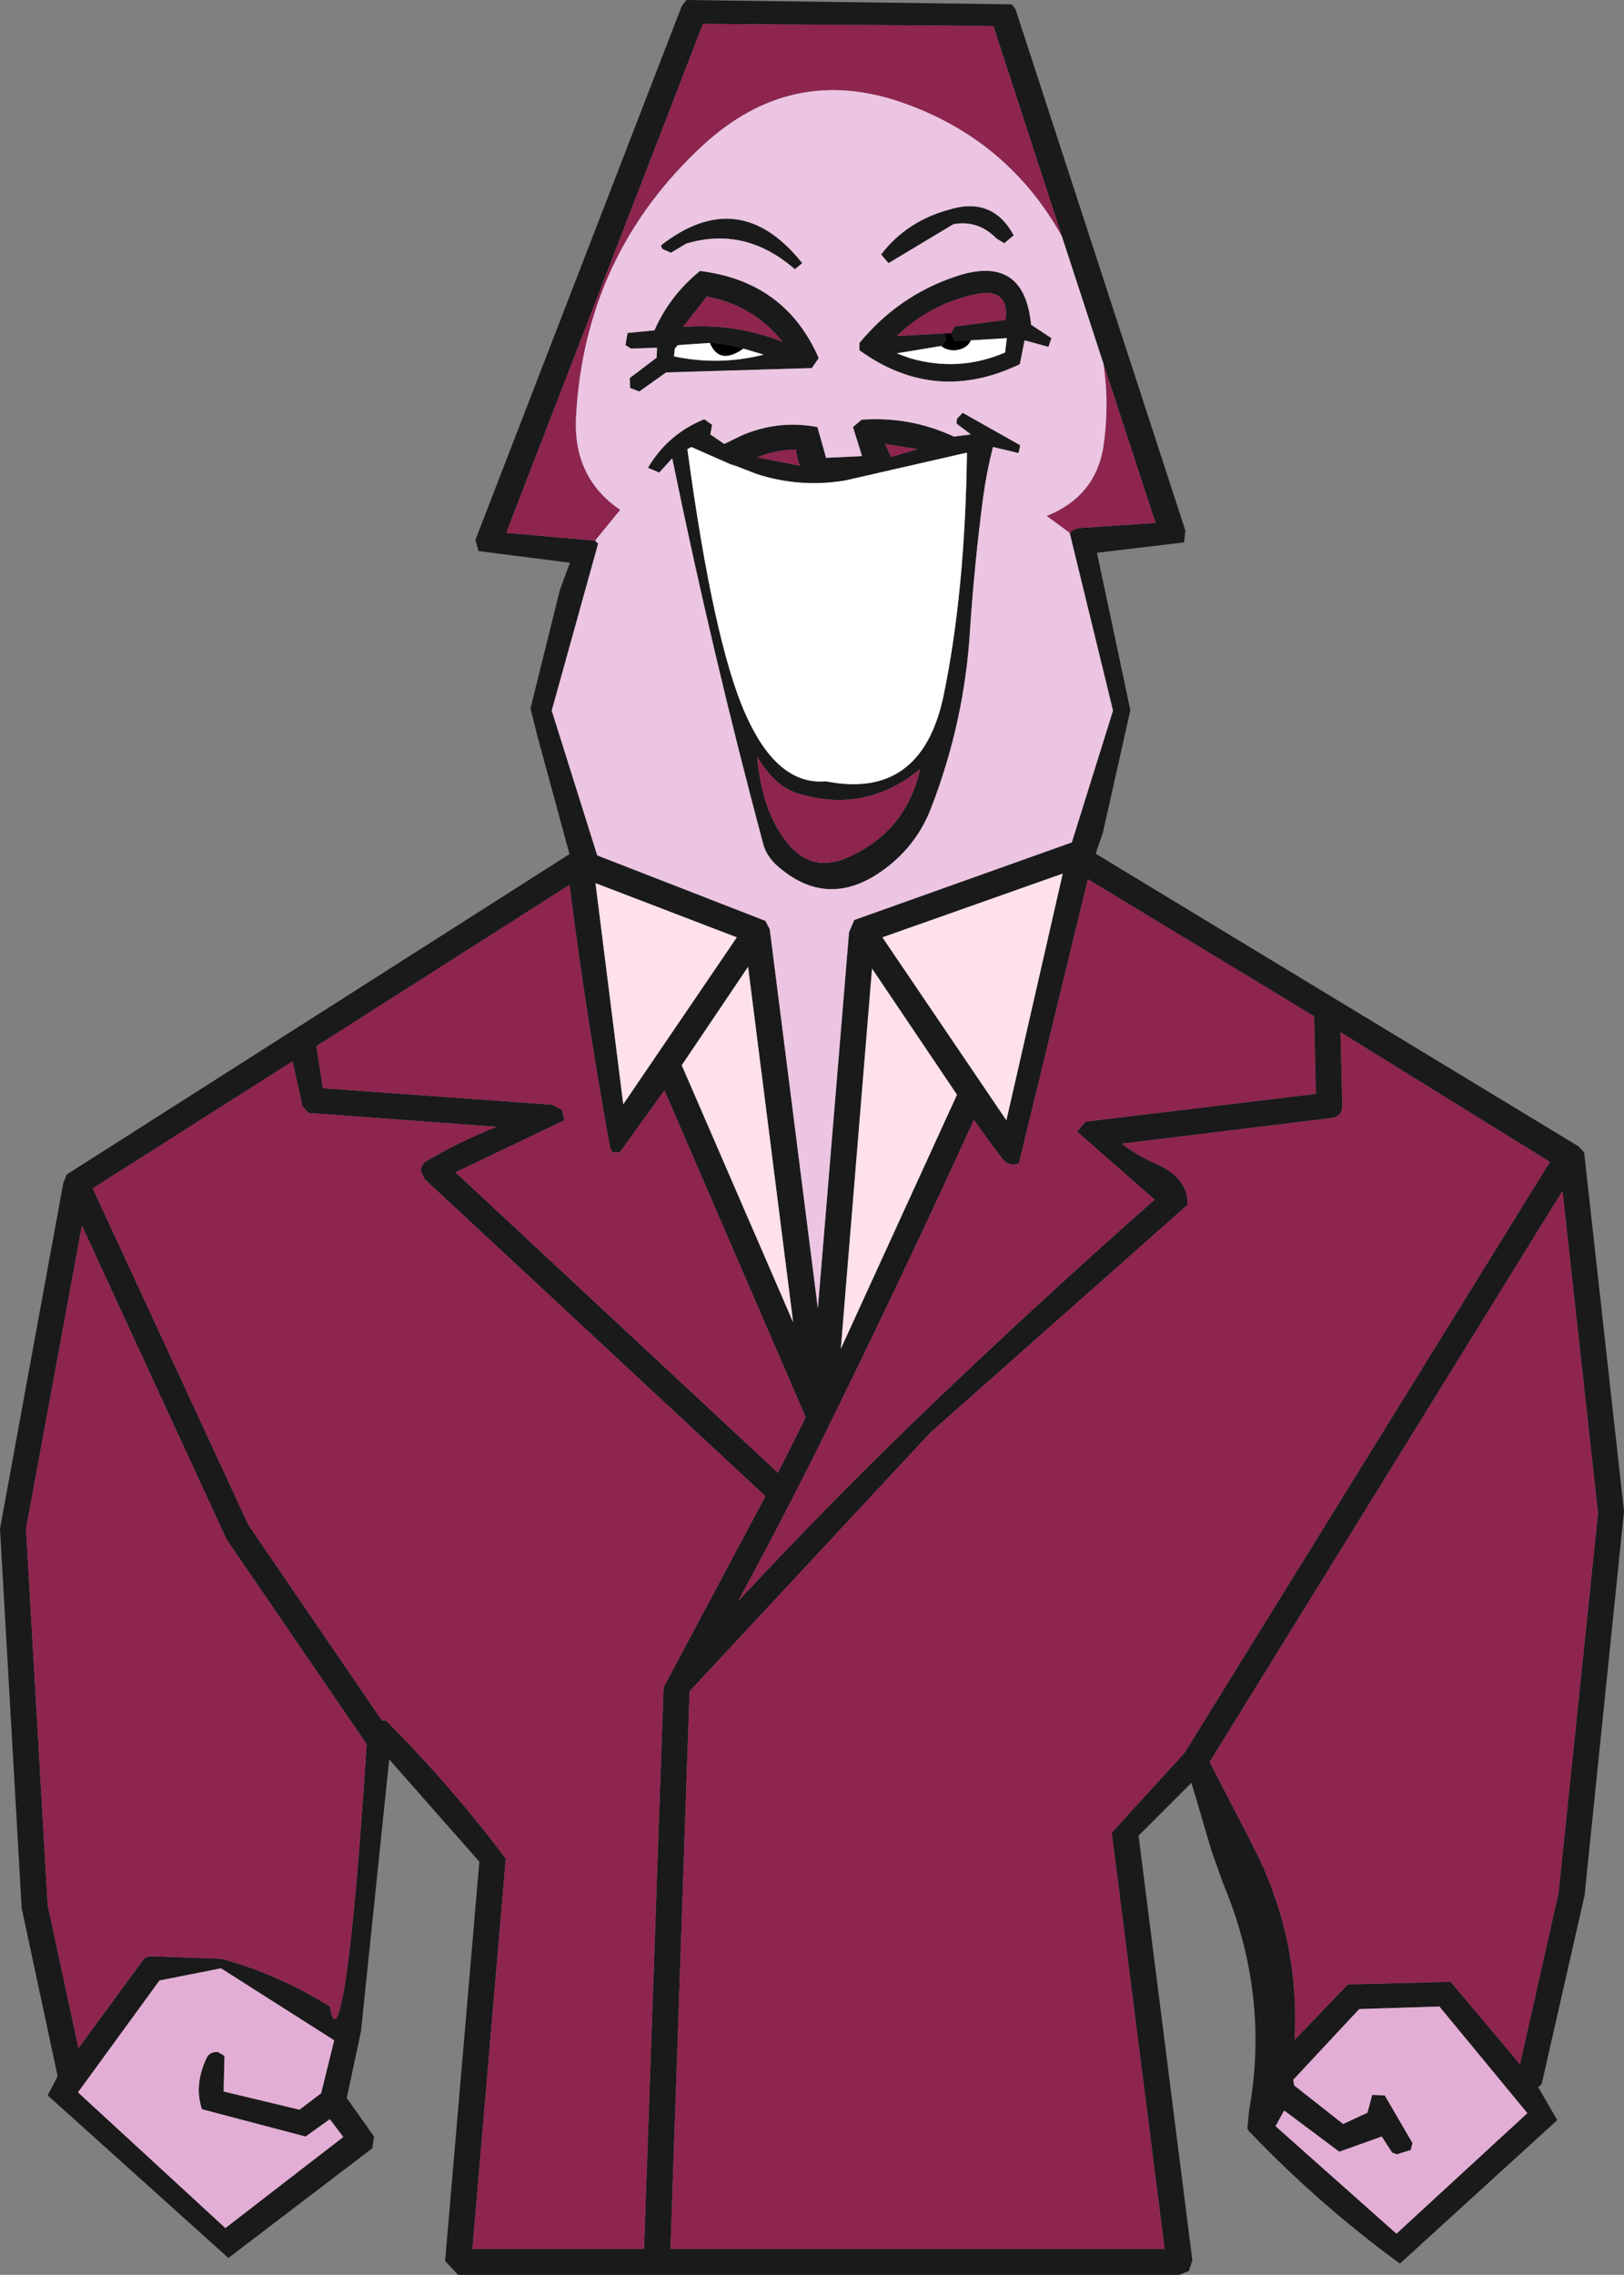 <?xml version="1.0" encoding="UTF-8" standalone="no"?>
<svg xmlns:xlink="http://www.w3.org/1999/xlink" height="262.35px" width="187.35px" xmlns="http://www.w3.org/2000/svg">
  <rect width="100%" height="100%" fill="#808080" stroke="none"/>
  <g transform="matrix(1.0, 0.0, 0.0, 1.0, 0.0, 0.0)">
    <path d="M182.75 132.9 L187.35 174.3 182.8 218.6 177.85 240.35 177.45 240.7 179.65 244.5 161.5 261.05 Q152.2 254.25 144.25 245.95 L144.05 245.75 143.9 245.45 144.1 243.4 Q146.5 230.05 141.1 217.2 L139.75 213.4 137.45 205.6 131.35 211.7 137.55 260.65 137.15 261.9 136.05 262.35 52.85 262.35 51.35 260.75 55.3 214.7 44.9 202.9 41.65 234.2 41.5 234.95 40.0 241.95 43.15 246.4 42.95 247.75 26.35 260.4 5.5 241.65 6.65 239.45 2.5 220.05 0.0 176.3 7.3 136.45 7.7 135.45 65.7 98.5 62.0 84.9 61.2 81.7 64.6 68.0 65.75 64.9 55.2 63.55 54.85 62.25 78.65 0.7 79.2 0.0 116.7 0.5 117.15 1.05 136.75 61.2 136.6 62.55 126.55 63.75 130.4 81.9 127.25 95.95 126.4 98.45 182.1 132.2 182.75 132.9 M180.25 137.35 L139.55 203.2 144.1 212.0 145.25 214.3 Q149.95 224.25 149.35 235.25 L155.5 228.85 167.35 228.55 175.35 238.05 179.8 218.3 184.35 174.5 180.25 137.35 M127.3 41.95 L122.5 27.25 114.6 3.0 81.1 2.75 58.4 61.45 68.65 62.35 69.0 62.7 63.65 81.95 68.9 98.65 88.3 106.2 88.8 107.15 94.35 150.9 97.95 107.5 98.55 106.1 123.65 97.15 128.4 81.95 123.4 61.45 Q124.0 60.95 124.5 60.9 L133.3 60.3 127.3 41.95 M91.7 31.05 Q85.95 26.05 79.15 28.1 L77.4 29.15 76.4 28.7 76.25 28.3 Q85.3 21.25 92.55 30.35 L91.7 31.05 M81.55 34.2 L78.8 37.7 Q84.7 37.25 90.25 39.4 87.35 35.75 82.85 34.5 L81.55 34.2 M81.9 39.55 L78.2 39.8 77.85 40.2 77.75 41.1 Q82.95 42.2 88.1 40.9 L85.75 40.2 Q83.85 39.6 81.9 39.55 M82.15 49.0 L81.95 50.1 83.55 51.2 85.6 50.2 Q89.85 48.4 94.3 49.25 L95.3 52.8 99.45 52.6 98.4 49.25 99.4 48.4 Q105.0 48.0 110.05 50.35 L112.0 50.1 110.35 48.85 110.4 48.3 111.05 47.6 117.7 51.35 117.5 52.25 114.55 51.55 Q113.8 54.5 113.4 57.5 112.4 65.15 111.9 72.75 111.25 83.35 107.35 93.35 105.7 97.55 101.95 100.3 95.45 105.05 89.55 99.75 88.4 98.65 88.05 97.35 82.15 75.3 77.55 52.85 L76.05 54.5 74.75 53.95 Q77.05 50.05 81.25 48.35 L82.15 49.0 M99.15 39.55 Q103.65 34.1 110.2 31.9 118.15 29.2 118.95 37.45 L121.3 39.0 120.95 40.0 118.2 39.25 117.65 42.0 Q107.9 46.7 99.15 40.4 L99.15 39.55 M93.65 42.45 L76.85 42.95 73.75 45.15 72.7 44.75 72.65 43.6 75.75 41.25 75.8 40.1 72.8 40.2 72.15 39.8 72.4 38.4 75.5 38.1 Q77.25 34.1 80.75 31.25 90.6 32.45 94.45 41.3 L93.65 42.45 M109.7 38.45 L110.15 37.65 116.0 36.9 Q116.45 33.55 113.3 33.8 107.65 34.75 103.45 38.75 L108.95 38.45 109.1 39.25 108.6 39.9 103.45 40.75 104.95 41.3 Q110.6 42.95 115.95 40.65 L116.15 39.0 112.0 39.25 110.15 39.3 109.7 38.45 M114.95 27.5 Q112.85 25.35 110.0 25.85 L102.5 30.35 101.65 29.35 Q104.55 25.55 109.4 24.2 114.5 22.6 116.95 27.15 L115.85 28.05 114.95 27.5 M102.8 52.7 L105.85 51.8 102.1 51.2 102.8 52.7 M91.85 51.85 Q89.6 51.85 87.35 52.75 L92.3 53.7 Q91.9 52.9 91.85 51.85 M84.3 53.5 L85.2 53.95 79.75 51.55 79.3 51.8 Q82.3 74.05 86.0 82.35 89.65 90.6 95.25 90.1 106.3 92.3 108.85 80.25 111.35 68.15 111.55 52.2 L97.55 55.4 Q92.3 56.3 87.25 54.65 L84.3 53.5 M90.55 96.85 Q93.4 100.75 97.65 98.95 104.5 96.0 106.15 88.7 99.7 93.95 91.9 91.45 89.45 90.7 87.35 87.3 87.9 93.35 90.55 96.85 M48.7 134.45 L48.95 134.05 Q52.95 131.65 57.3 129.95 L35.6 128.35 34.9 127.6 33.75 122.4 10.7 137.05 28.65 175.85 44.05 198.4 44.5 198.4 Q52.0 205.9 58.35 214.35 L54.5 259.35 74.3 259.35 76.55 194.6 88.3 172.55 48.95 135.95 48.5 134.9 48.7 134.45 M64.85 128.0 L65.1 129.2 52.55 135.2 89.75 169.85 92.95 163.45 76.65 125.75 71.5 132.9 70.7 132.9 70.4 132.45 Q67.65 117.4 65.7 102.05 L36.5 120.65 37.25 125.5 63.7 127.4 64.85 128.0 M71.9 127.35 L85.0 108.1 68.7 101.85 71.9 127.35 M9.45 141.35 L3.0 176.3 5.5 219.7 9.05 236.2 16.35 226.25 16.7 225.8 17.2 225.6 25.55 225.9 Q32.05 227.65 38.05 231.4 38.75 235.4 39.85 228.45 41.0 221.2 42.3 201.15 L26.15 177.55 9.45 141.35 M125.25 129.35 L151.8 126.15 151.6 117.2 125.5 101.4 117.55 134.15 Q116.45 134.6 115.65 133.65 L114.0 131.45 112.35 129.15 Q104.6 146.15 96.35 162.95 91.0 173.9 85.15 184.65 95.2 173.85 105.8 163.6 119.2 150.7 133.2 138.35 L124.25 130.5 125.25 129.35 M133.1 134.1 Q137.1 135.75 137.0 138.95 L107.35 165.2 79.55 195.05 77.35 259.35 134.35 259.35 128.25 211.35 136.65 202.15 178.8 134.0 154.65 119.05 154.85 127.45 Q154.9 128.8 153.5 128.95 L129.4 131.9 Q131.15 133.2 133.1 134.1 M100.6 111.7 L97.0 155.55 110.4 126.25 100.6 111.7 M116.1 129.2 L122.6 100.75 101.8 108.1 116.1 129.2 M86.3 111.5 L78.65 122.85 91.5 152.5 86.3 111.5 M147.15 245.2 L161.1 257.6 176.2 243.7 166.05 231.4 156.8 231.7 149.2 239.85 149.3 240.5 154.95 244.95 157.75 243.65 158.3 241.6 159.75 241.65 162.95 247.15 162.75 247.95 161.15 248.45 160.6 248.25 159.4 246.4 154.5 248.15 148.15 243.4 147.15 245.2 M9.0 241.3 L26.0 256.95 39.6 246.45 38.05 244.4 35.25 246.4 23.3 243.25 Q22.35 240.45 23.85 237.3 24.2 236.6 25.15 236.65 L25.9 237.1 25.8 241.2 34.55 243.3 37.05 241.4 38.55 235.3 25.5 227.0 18.4 228.4 9.0 241.3" fill="#1a1a1a" fill-rule="evenodd" stroke="none"/>
    <path d="M180.25 137.35 L184.35 174.5 179.8 218.3 175.35 238.05 167.35 228.55 155.5 228.85 149.35 235.25 Q149.95 224.25 145.25 214.3 L144.1 212.0 139.55 203.2 180.25 137.35 M122.5 27.25 Q116.25 16.05 104.0 11.8 91.25 7.4 81.1 16.75 67.45 29.35 66.45 48.1 66.1 55.1 71.55 58.8 L68.65 62.35 58.4 61.45 81.1 2.75 114.6 3.0 122.5 27.25 M123.4 61.45 L120.75 59.5 Q126.4 57.25 127.3 51.45 128.0 46.65 127.3 41.95 L133.3 60.3 124.5 60.9 Q124.0 60.95 123.4 61.45 M81.55 34.2 L82.85 34.5 Q87.35 35.75 90.25 39.4 84.7 37.25 78.8 37.7 L81.55 34.2 M108.95 38.45 L103.45 38.75 Q107.65 34.75 113.3 33.8 116.45 33.55 116.0 36.9 L110.15 37.65 109.7 38.45 108.95 38.45 M91.85 51.85 Q91.9 52.9 92.3 53.7 L87.35 52.75 Q89.6 51.85 91.85 51.85 M102.8 52.7 L102.1 51.2 105.85 51.8 102.8 52.7 M64.85 128.0 L63.7 127.4 37.25 125.5 36.5 120.65 65.7 102.05 Q67.65 117.4 70.4 132.45 L70.7 132.9 71.5 132.9 76.65 125.75 92.95 163.45 89.75 169.85 52.55 135.2 65.1 129.2 64.85 128.0 M48.7 134.45 L48.5 134.9 48.95 135.95 88.3 172.55 76.55 194.6 74.3 259.35 54.5 259.35 58.35 214.35 Q52.0 205.9 44.5 198.4 L44.05 198.4 28.65 175.85 10.7 137.05 33.75 122.4 34.9 127.6 35.6 128.35 57.3 129.95 Q52.95 131.65 48.95 134.05 L48.7 134.45 M90.55 96.85 Q87.9 93.35 87.35 87.3 89.45 90.7 91.9 91.45 99.7 93.95 106.15 88.7 104.5 96.0 97.65 98.95 93.4 100.75 90.55 96.85 M133.1 134.1 Q131.15 133.2 129.4 131.9 L153.5 128.95 Q154.9 128.8 154.85 127.45 L154.65 119.05 178.8 134.0 136.65 202.15 128.25 211.35 134.35 259.35 77.35 259.35 79.55 195.05 107.35 165.2 137.0 138.95 Q137.1 135.75 133.1 134.1 M125.25 129.35 L124.25 130.5 133.2 138.35 Q119.2 150.7 105.8 163.6 95.2 173.85 85.15 184.65 91.0 173.9 96.35 162.95 104.6 146.15 112.35 129.15 L114.0 131.45 115.65 133.65 Q116.45 134.6 117.55 134.15 L125.5 101.4 151.6 117.2 151.8 126.15 125.25 129.35 M9.45 141.35 L26.15 177.55 42.3 201.15 Q41.0 221.2 39.85 228.45 38.75 235.4 38.05 231.4 32.05 227.65 25.55 225.9 L17.2 225.6 16.7 225.8 16.35 226.25 9.05 236.2 5.5 219.7 3.0 176.3 9.45 141.35" fill="#8d254e" fill-rule="evenodd" stroke="none"/>
    <path d="M9.0 241.3 L18.4 228.4 25.5 227.0 38.55 235.3 37.05 241.4 34.55 243.3 25.8 241.2 25.9 237.1 25.15 236.65 Q24.2 236.6 23.85 237.3 22.35 240.45 23.3 243.25 L35.25 246.4 38.05 244.4 39.6 246.45 26.0 256.95 9.0 241.3 M147.15 245.2 L148.15 243.4 154.5 248.15 159.4 246.4 160.6 248.25 161.15 248.45 162.75 247.95 162.95 247.15 159.75 241.65 158.3 241.6 157.75 243.65 154.95 244.95 149.3 240.5 149.2 239.85 156.8 231.7 166.05 231.4 176.2 243.7 161.1 257.6 147.15 245.2" fill="#e3aed5" fill-rule="evenodd" stroke="none"/>
    <path d="M85.75 40.2 L88.1 40.9 Q82.95 42.2 77.75 41.1 L77.85 40.2 78.2 39.8 81.9 39.55 Q83.0 42.15 85.75 40.2 M112.0 39.25 L116.15 39.0 115.95 40.65 Q110.6 42.95 104.95 41.3 L103.45 40.75 108.6 39.9 Q109.1 40.35 110.05 40.4 111.5 40.3 112.0 39.25 M84.3 53.5 L87.25 54.65 Q92.3 56.3 97.55 55.4 L111.55 52.2 Q111.35 68.15 108.85 80.25 106.3 92.3 95.25 90.1 89.65 90.6 86.0 82.35 82.3 74.05 79.3 51.8 L79.75 51.55 85.2 53.95 84.3 53.5" fill="#ffffff" fill-rule="evenodd" stroke="none"/>
    <path d="M81.9 39.55 Q83.85 39.6 85.75 40.2 83.0 42.15 81.9 39.55 M108.95 38.45 L109.7 38.45 110.15 39.3 112.0 39.25 Q111.5 40.3 110.05 40.4 109.1 40.35 108.6 39.9 L109.1 39.25 108.95 38.45" fill="#000000" fill-rule="evenodd" stroke="none"/>
    <path d="M71.9 127.35 L68.7 101.85 85.0 108.1 71.9 127.35 M86.3 111.5 L91.5 152.5 78.65 122.85 86.3 111.5 M116.1 129.2 L101.8 108.1 122.6 100.75 116.1 129.2 M100.6 111.7 L110.4 126.25 97.0 155.55 100.6 111.7" fill="#ffe1e9" fill-rule="evenodd" stroke="none"/>
    <path d="M122.5 27.25 L127.3 41.95 Q128.0 46.65 127.3 51.45 126.4 57.25 120.75 59.5 L123.4 61.45 128.4 81.95 123.65 97.15 98.55 106.1 97.95 107.5 94.35 150.9 88.8 107.15 88.3 106.2 68.9 98.65 63.65 81.95 69.0 62.7 68.65 62.35 71.55 58.8 Q66.1 55.1 66.45 48.1 67.45 29.35 81.1 16.75 91.25 7.4 104.0 11.8 116.25 16.05 122.5 27.25 M91.7 31.05 L92.55 30.35 Q85.3 21.25 76.25 28.3 L76.4 28.7 77.4 29.15 79.15 28.1 Q85.95 26.05 91.7 31.05 M93.65 42.45 L94.45 41.3 Q90.6 32.45 80.75 31.25 77.25 34.1 75.5 38.1 L72.4 38.4 72.15 39.8 72.8 40.2 75.8 40.1 75.75 41.25 72.65 43.6 72.7 44.75 73.75 45.15 76.85 42.95 93.65 42.45 M99.15 39.55 L99.15 40.4 Q107.9 46.7 117.65 42.0 L118.2 39.25 120.95 40.0 121.3 39.0 118.95 37.45 Q118.15 29.2 110.2 31.9 103.65 34.1 99.15 39.55 M82.15 49.0 L81.25 48.35 Q77.05 50.05 74.75 53.95 L76.05 54.5 77.55 52.85 Q82.15 75.3 88.05 97.35 88.4 98.65 89.55 99.75 95.45 105.05 101.95 100.3 105.7 97.55 107.35 93.35 111.25 83.35 111.9 72.75 112.4 65.15 113.4 57.5 113.8 54.5 114.55 51.55 L117.5 52.25 117.7 51.35 111.05 47.6 110.4 48.3 110.35 48.85 112.0 50.1 110.05 50.35 Q105.0 48.0 99.4 48.4 L98.4 49.25 99.45 52.6 95.3 52.8 94.3 49.25 Q89.85 48.4 85.6 50.2 L83.55 51.2 81.95 50.1 82.15 49.0 M114.95 27.5 L115.85 28.05 116.95 27.15 Q114.5 22.6 109.4 24.2 104.55 25.55 101.65 29.35 L102.5 30.35 110.0 25.85 Q112.85 25.35 114.95 27.5" fill="#ebc5e2" fill-rule="evenodd" stroke="none"/>
  </g>
</svg>
